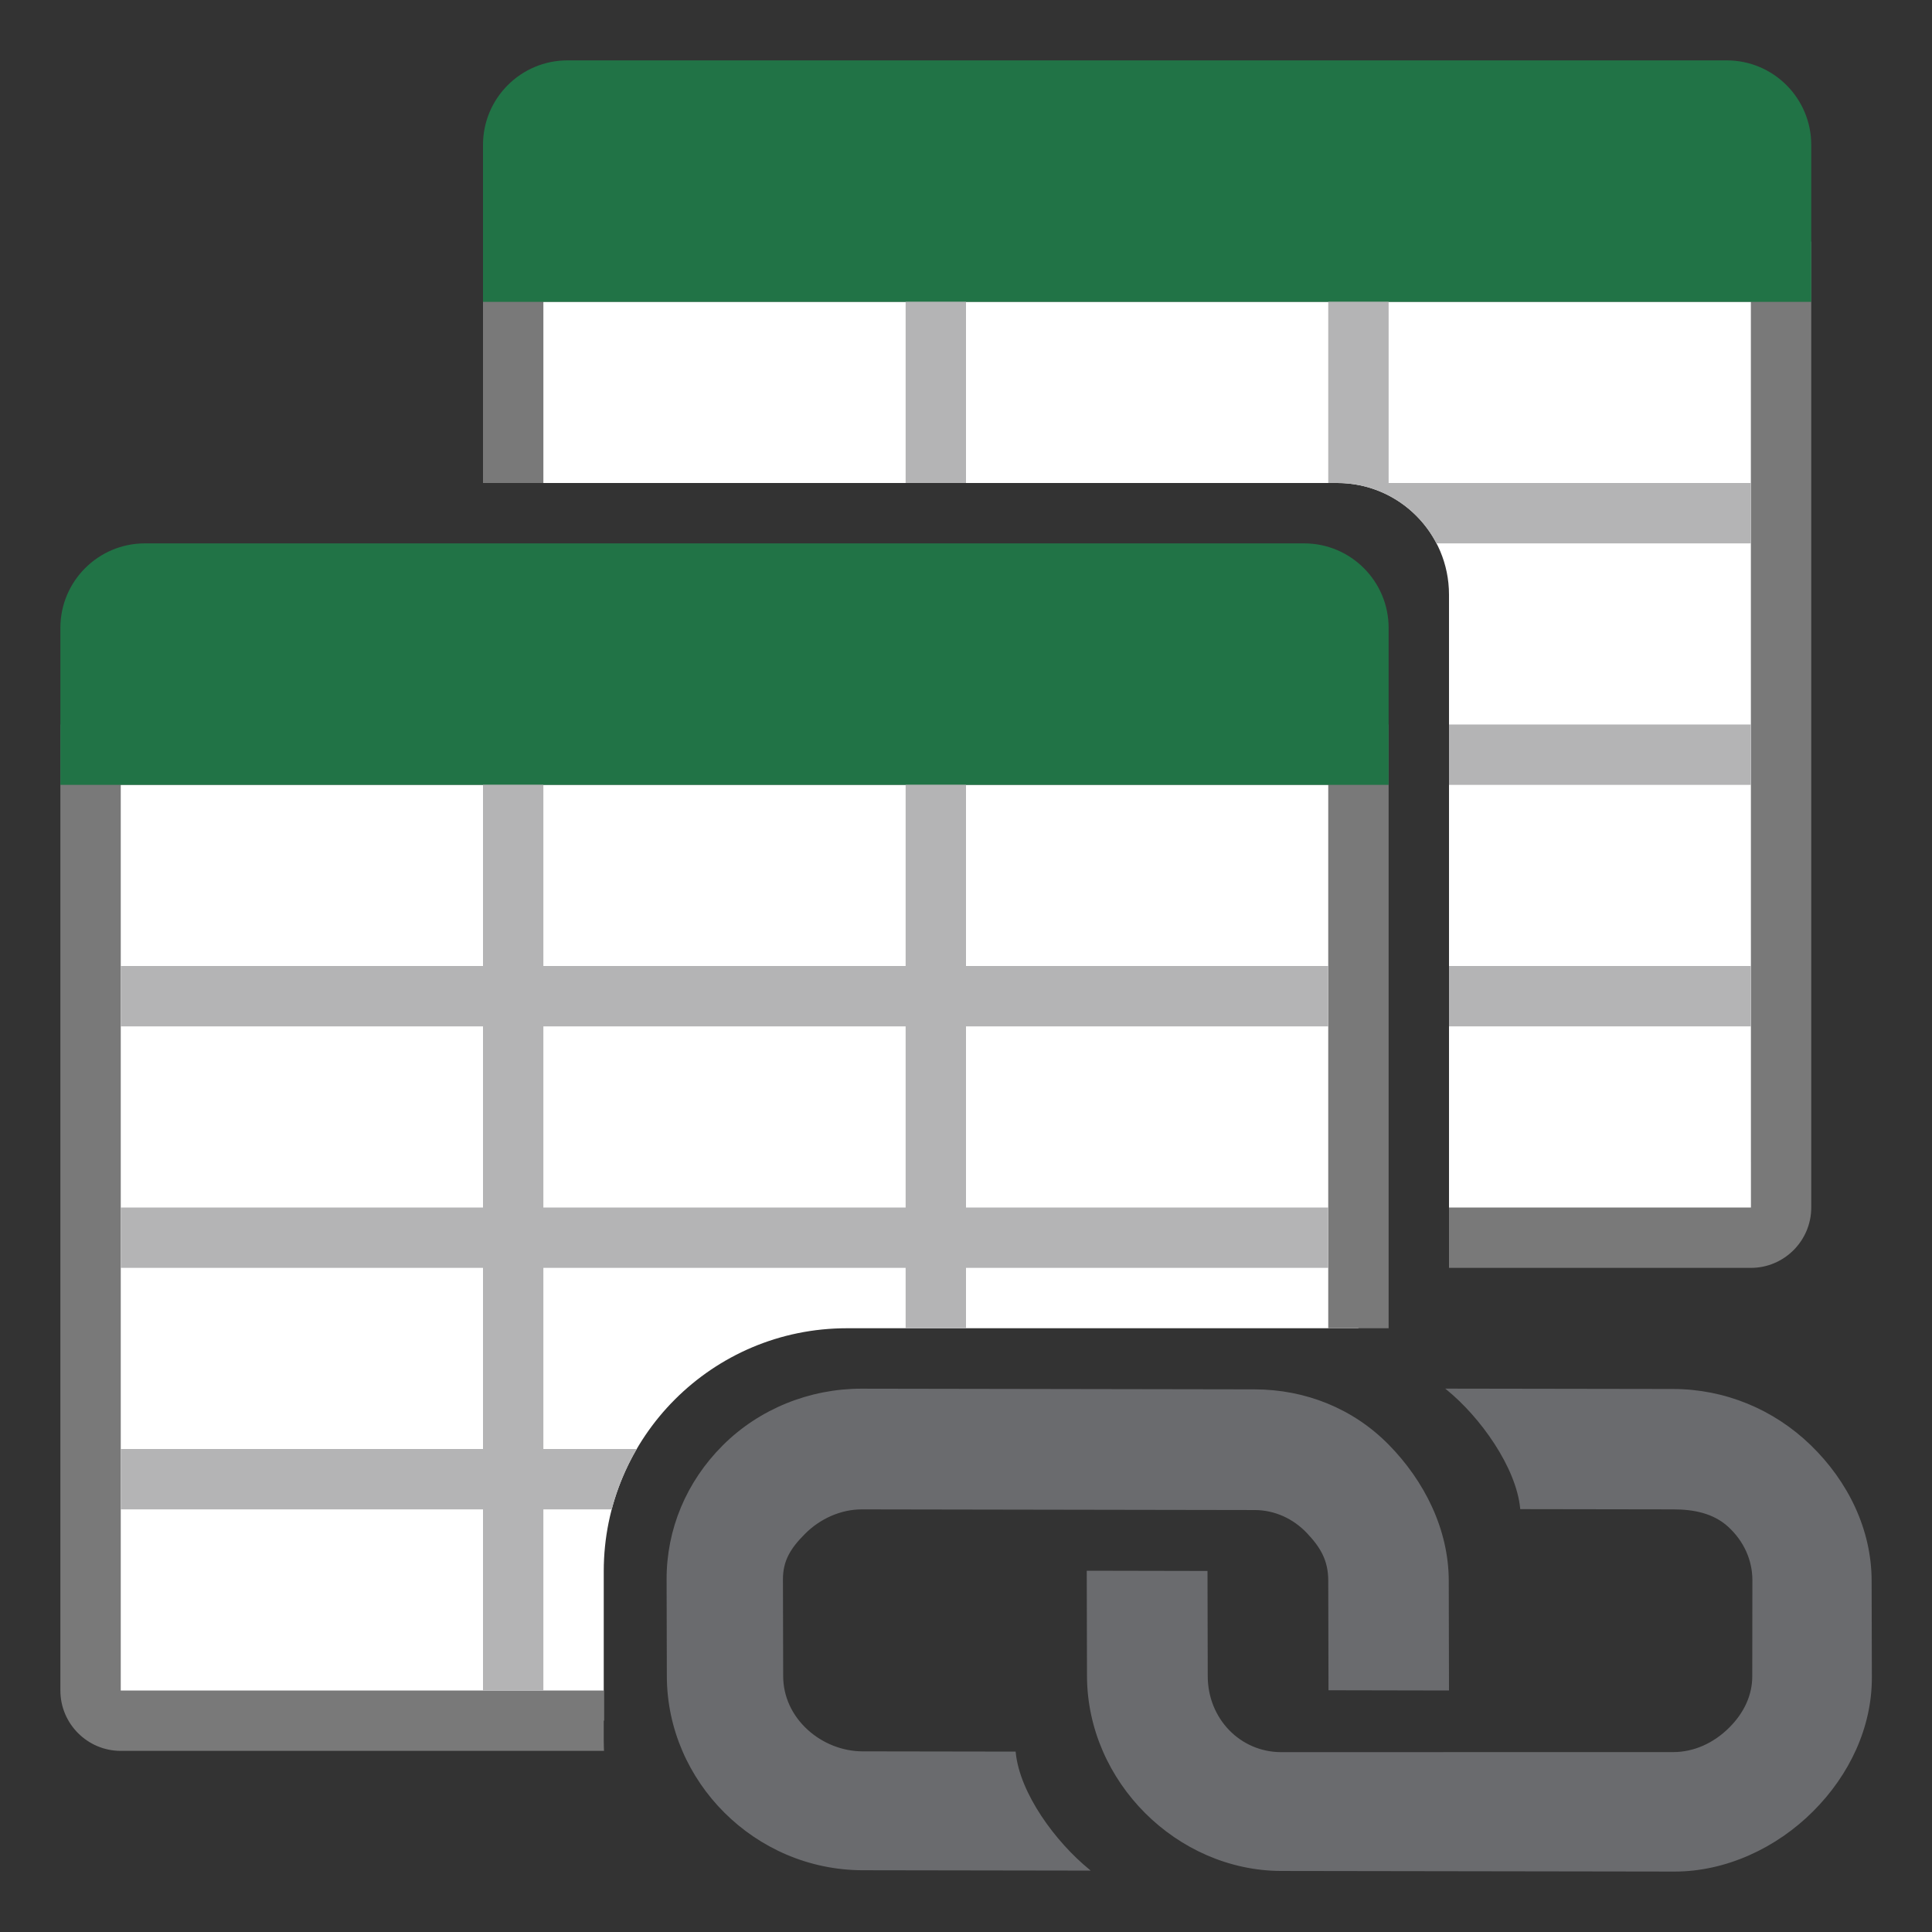 <?xml version="1.0" encoding="UTF-8"?>
<!DOCTYPE svg PUBLIC "-//W3C//DTD SVG 1.1//EN" "http://www.w3.org/Graphics/SVG/1.1/DTD/svg11.dtd">
<svg version="1.1" id="Layer_1" xmlns="http://www.w3.org/2000/svg" xmlns:xlink="http://www.w3.org/1999/xlink" x="0px" y="0px" width="32px" height="32px" viewBox="0 0 32 32" enable-background="new 0 0 32 32" xml:space="preserve">
  <rect x="0" y="0" width="32" height="32" fill="#333333" stroke="none"/>
  <g id="icon">
    <g>
      <path d="M8.5,4.5v3.5h13.65c1.022,0,1.85,0.828,1.85,1.85V20.5h5c0.276,0,0.5,-0.224,0.5,-0.5V4.5H8.5z" fill="#FFFFFF"/>
      <path d="M8,4v4h1V5h20l0.001,15H24v1h5c0.551,0,1,-0.449,1,-1V4H8z" fill="#797979"/>
      <path d="M30,5H8V2.4c0,-0.773,0.627,-1.4,1.4,-1.4h19.2c0.773,0,1.4,0.627,1.4,1.4V5z" fill="#217346"/>
      <g>
        <rect x="24" y="16" width="5" height="1" fill="#B4B4B5"/>
        <rect x="15" y="5" width="1" height="3" fill="#B4B4B5"/>
        <path d="M23,8V5h-1v3h0.15c0.715,0,1.334,0.406,1.642,1H29V8H23z" fill="#B4B4B5"/>
        <rect x="24" y="12" width="5" height="1" fill="#B4B4B5"/>
      </g>
    </g>
    <g>
      <path d="M10,26.025c0,-2.223,1.802,-4.025,4.025,-4.025H22.5v-9.5H1.5v15.5c0,0.276,0.224,0.5,0.5,0.5h8V26.025z" fill="#FFFFFF"/>
      <path d="M10,28.837V28H2V13h20l0,9H23V12H1v16c0,0.551,0.449,1,1,1h8.004C10.002,28.946,10,28.892,10,28.837z" fill="#797979"/>
      <path d="M23,13H1v-2.6c0,-0.773,0.627,-1.4,1.4,-1.4h19.2c0.773,0,1.4,0.627,1.4,1.4V13z" fill="#217346"/>
      <path d="M10.547,24H9v-3h6v1h1v-1h6v-1h-6v-3h6v-1h-6v-3h-1v3H9v-3H8v3H2v1h6v3H2v1h6v3H2v1h6v3h1v-3h1.132C10.225,24.645,10.366,24.31,10.547,24zM9,17h6v3H9V17z" fill="#B4B4B5"/>
    </g>
    <path d="M21.224,30.989c-1.728,-0.003,-3.216,-1.475,-3.22,-3.23L18,26.016l2,0.004l0.004,1.743c0.001,0.704,0.538,1.257,1.216,1.258l6.495,-0.001c0.337,0,0.666,-0.145,0.929,-0.408c0.248,-0.248,0.379,-0.541,0.379,-0.846l0.002,-1.597c-0.001,-0.332,-0.143,-0.644,-0.401,-0.881c-0.247,-0.226,-0.577,-0.288,-0.907,-0.288l-2.537,-0.004l-0.001,-0.01c-0.065,-0.681,-0.659,-1.513,-1.219,-1.968L23.937,23l3.777,0.006c0.851,0.002,1.659,0.332,2.277,0.93c0.622,0.603,1.007,1.399,1.009,2.243l0.004,1.603c0.002,0.83,-0.371,1.617,-0.972,2.218c-0.608,0.609,-1.445,0.999,-2.295,0.999L21.224,30.989zM14.288,30.977c-1.785,-0.003,-3.24,-1.469,-3.243,-3.215l-0.004,-1.603c-0.002,-0.83,0.328,-1.618,0.929,-2.218c0.609,-0.609,1.445,-0.94,2.296,-0.94l6.514,0.011c0.842,0.002,1.632,0.316,2.223,0.918c0.59,0.601,0.992,1.401,0.993,2.253L24,28l-1.996,-0.004L22,26.178c-0.001,-0.335,-0.13,-0.549,-0.352,-0.784c-0.227,-0.24,-0.534,-0.382,-0.865,-0.383L14.275,25c-0.348,0,-0.69,0.153,-0.941,0.405c-0.237,0.237,-0.367,0.442,-0.366,0.757l0.004,1.603c0.001,0.332,0.144,0.646,0.404,0.884c0.248,0.227,0.579,0.358,0.909,0.359l2.537,0.004l0.001,0.009c0.065,0.681,0.66,1.487,1.22,1.943l0.023,0.019L14.288,30.977z" fill="#6A6B6E"/>
  </g>
</svg>